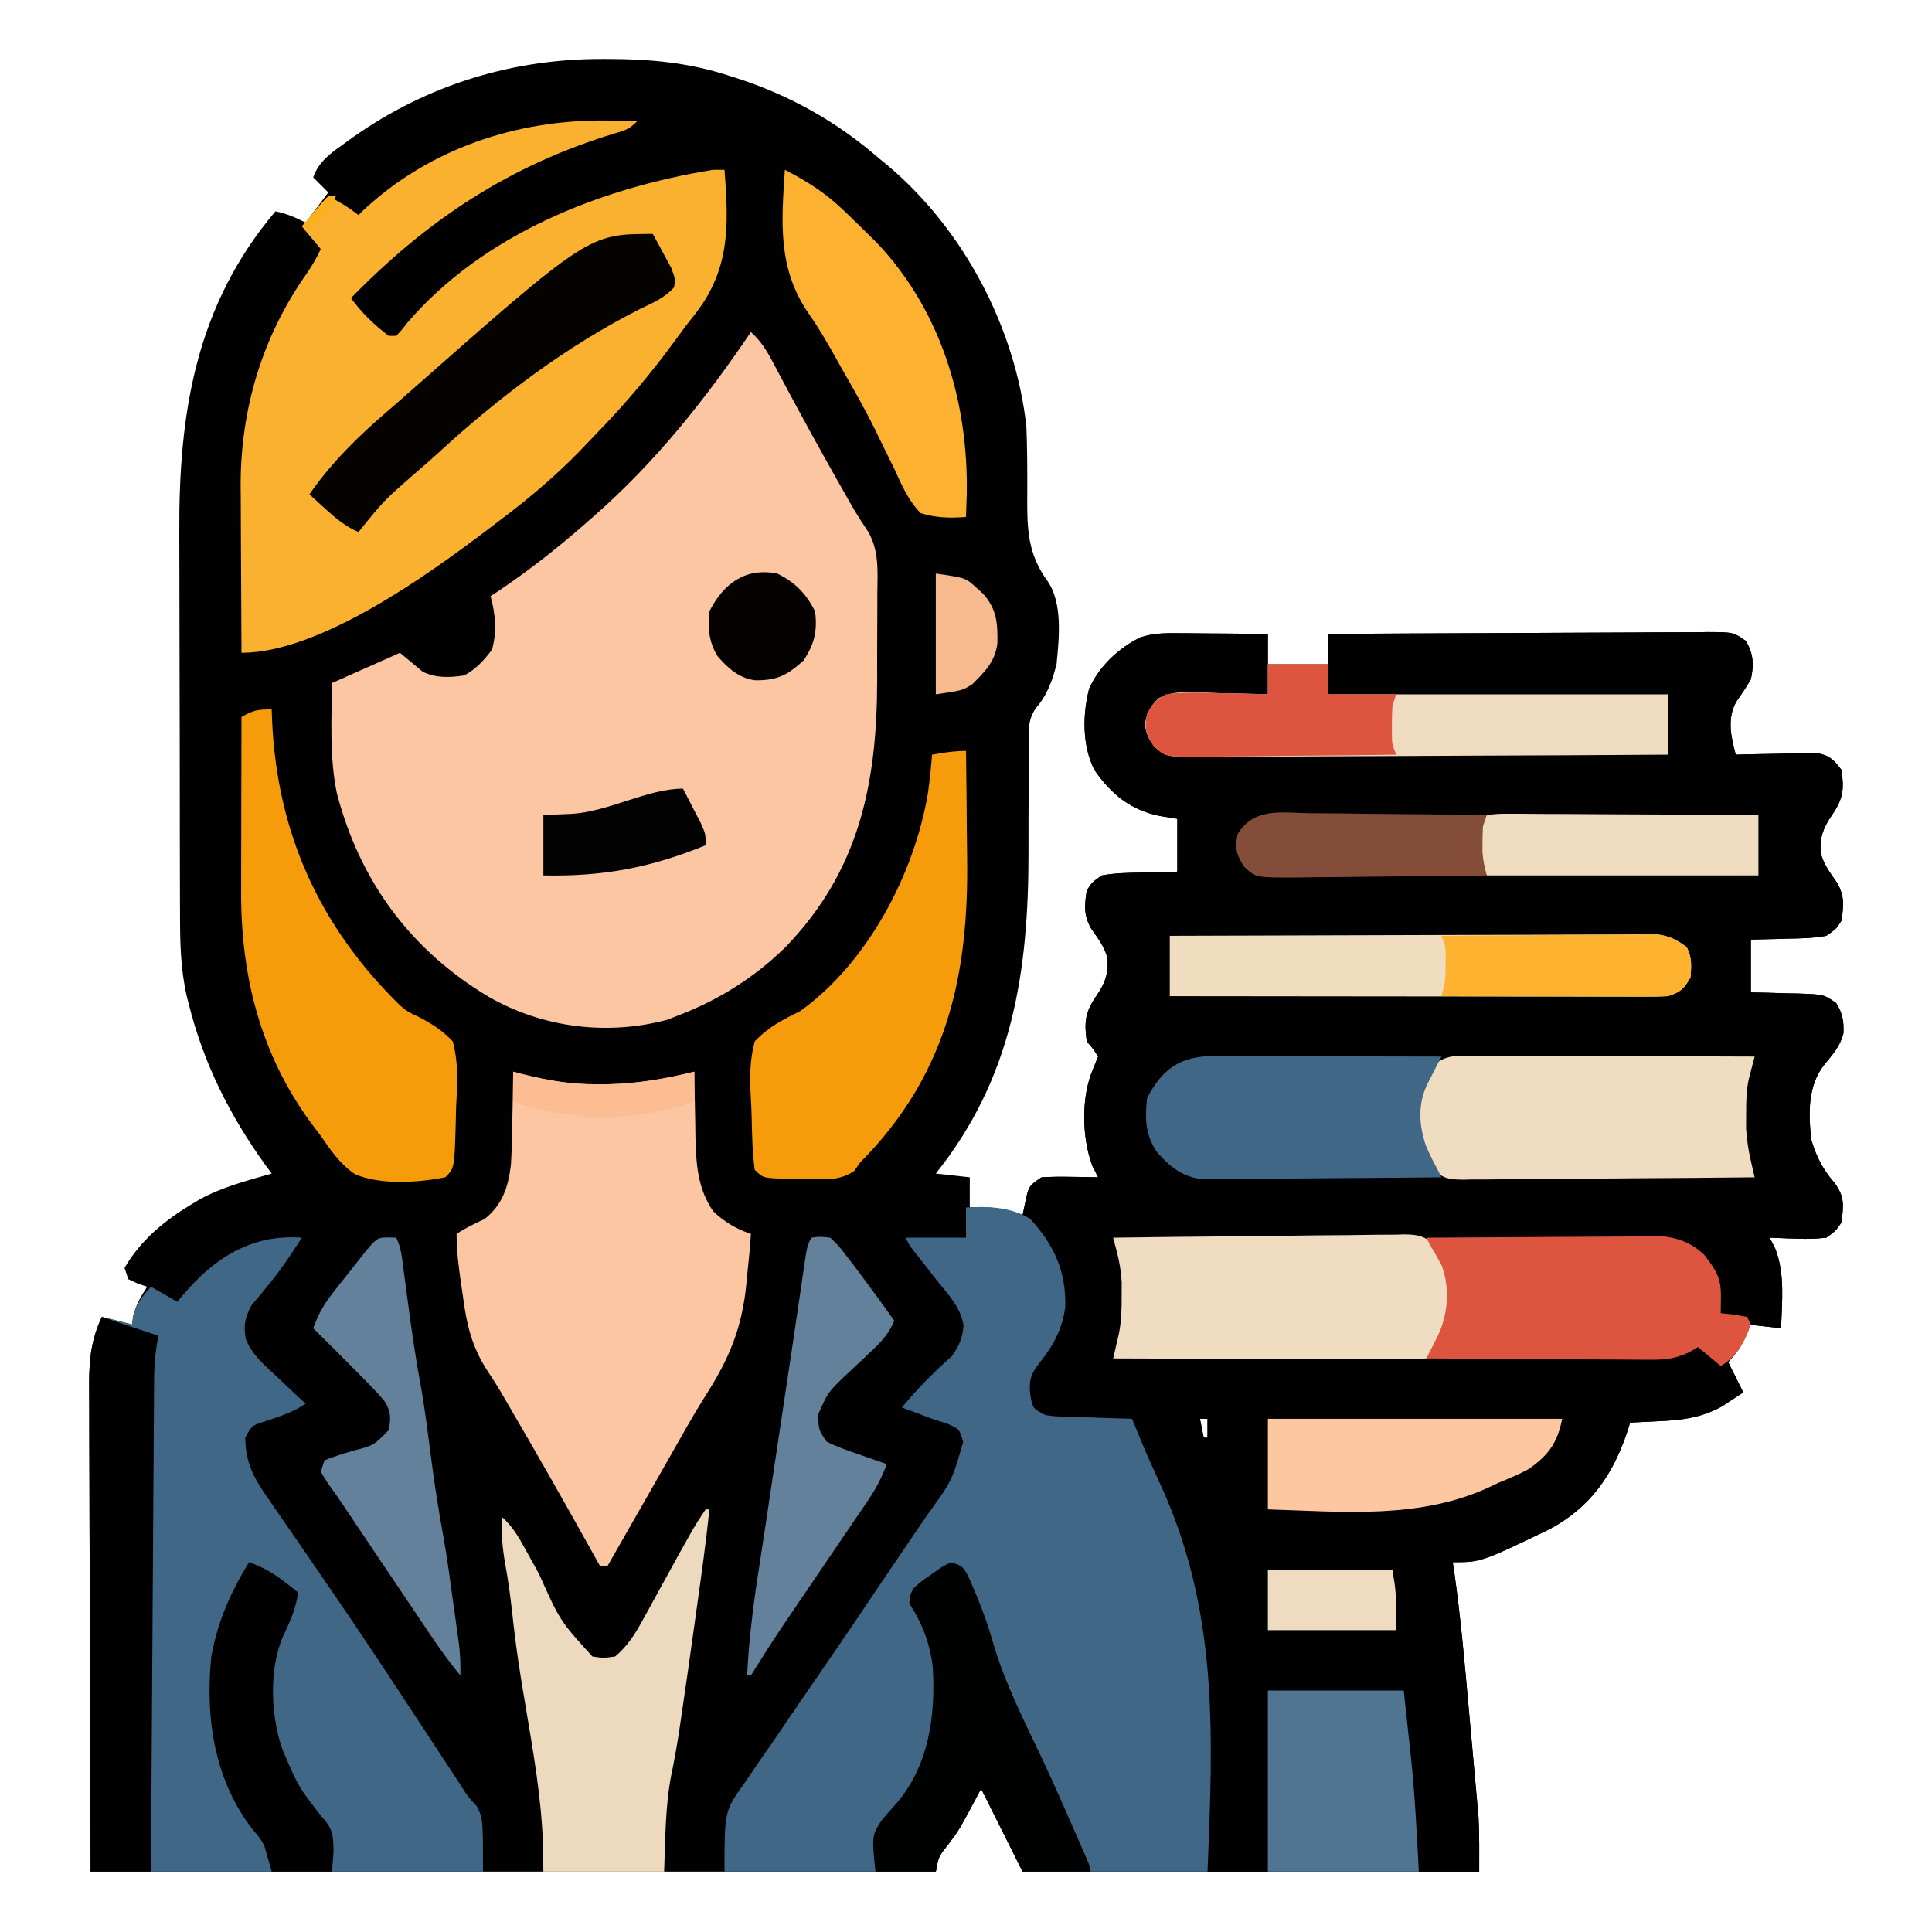 <?xml version="1.0" encoding="UTF-8"?>
<svg version="1.1" xmlns="http://www.w3.org/2000/svg" width="512" height="512">
<path d="M0 0 C0.989 0.001 0.989 0.001 1.997 0.002 C12.979 0.043 22.994 0.99 33.438 4.375 C34.119 4.589 34.801 4.804 35.503 5.024 C49.731 9.607 62.124 16.562 73.438 26.375 C74.246 27.039 75.054 27.703 75.887 28.387 C95.948 45.424 109.498 71.212 112.438 97.375 C112.542 100.028 112.616 102.663 112.641 105.316 C112.651 106.366 112.651 106.366 112.661 107.437 C112.681 110.334 112.694 113.229 112.667 116.126 C112.609 124.59 112.835 131.268 118.054 138.375 C122.104 144.229 121.109 153.529 120.438 160.375 C119.336 164.749 117.913 168.716 114.888 172.118 C112.991 175.069 113.066 177.015 113.069 180.51 C113.062 181.753 113.055 182.996 113.048 184.277 C113.051 184.94 113.054 185.603 113.057 186.285 C113.067 188.383 113.056 190.48 113.041 192.577 C113.001 198.54 112.999 204.503 113.002 210.466 C112.995 242.057 108.737 270.001 88.438 295.375 C91.407 295.705 94.377 296.035 97.438 296.375 C97.438 299.015 97.438 301.655 97.438 304.375 C98.953 304.313 98.953 304.313 100.5 304.25 C104.618 304.381 107.556 305.108 111.438 306.375 C111.706 305.096 111.974 303.817 112.25 302.5 C113.009 298.878 113.138 298.574 116.438 296.375 C119.04 296.233 121.529 296.187 124.125 296.25 C124.827 296.259 125.529 296.268 126.252 296.277 C127.981 296.301 129.709 296.337 131.438 296.375 C130.942 295.385 130.447 294.395 129.938 293.375 C127.114 285.845 126.903 275.044 130.125 267.625 C130.558 266.553 130.991 265.48 131.438 264.375 C130.143 262.315 130.143 262.315 128.438 260.375 C127.754 255.246 127.988 252.631 130.938 248.375 C133.282 244.946 134.189 242.54 133.945 238.375 C133.158 235.275 131.366 232.995 129.566 230.391 C127.581 226.845 127.839 224.366 128.438 220.375 C129.832 218.188 129.832 218.188 132.438 216.375 C135.847 215.742 139.226 215.678 142.688 215.625 C143.623 215.595 144.559 215.566 145.523 215.535 C147.828 215.465 150.133 215.418 152.438 215.375 C152.438 210.755 152.438 206.135 152.438 201.375 C150.148 201.004 150.148 201.004 147.812 200.625 C140.012 199.032 134.906 194.849 130.438 188.375 C127.214 181.929 127.311 173.839 129.055 166.93 C131.693 160.977 136.814 156.17 142.614 153.297 C146.103 152.158 149.038 152.149 152.707 152.18 C153.388 152.183 154.069 152.185 154.771 152.188 C156.931 152.199 159.09 152.224 161.25 152.25 C162.721 152.26 164.191 152.269 165.662 152.277 C169.254 152.299 172.846 152.334 176.438 152.375 C176.438 155.015 176.438 157.655 176.438 160.375 C181.718 160.375 186.998 160.375 192.438 160.375 C192.438 157.735 192.438 155.095 192.438 152.375 C206.45 152.282 220.462 152.211 234.475 152.168 C240.981 152.147 247.487 152.119 253.993 152.073 C260.27 152.03 266.546 152.006 272.822 151.995 C275.219 151.988 277.616 151.974 280.013 151.952 C283.366 151.923 286.717 151.919 290.069 151.921 C291.065 151.907 292.06 151.892 293.086 151.877 C299.771 151.918 299.771 151.918 303.05 154.169 C305.159 157.523 305.27 160.606 304.438 164.375 C303.263 166.472 301.928 168.388 300.555 170.359 C298.08 174.825 299.156 179.627 300.438 184.375 C301.144 184.354 301.85 184.333 302.577 184.312 C305.78 184.228 308.984 184.176 312.188 184.125 C313.299 184.091 314.41 184.058 315.555 184.023 C316.625 184.011 317.695 183.998 318.797 183.984 C319.781 183.963 320.766 183.942 321.78 183.921 C325.207 184.506 326.354 185.638 328.438 188.375 C329.208 193.512 328.884 196.111 325.938 200.375 C323.593 203.804 322.686 206.21 322.93 210.375 C323.717 213.475 325.509 215.755 327.309 218.359 C329.294 221.905 329.036 224.384 328.438 228.375 C327.043 230.562 327.043 230.562 324.438 232.375 C321.028 233.008 317.649 233.072 314.188 233.125 C313.252 233.155 312.316 233.184 311.352 233.215 C309.047 233.285 306.742 233.332 304.438 233.375 C304.438 237.995 304.438 242.615 304.438 247.375 C305.835 247.401 307.232 247.427 308.672 247.453 C310.51 247.509 312.349 247.567 314.188 247.625 C315.108 247.639 316.028 247.653 316.977 247.668 C323.776 247.914 323.776 247.914 327.039 250.188 C328.738 252.845 329.109 255.083 328.969 258.227 C328.129 261.623 326.091 263.855 323.906 266.523 C319.426 272.171 319.713 279.504 320.438 286.375 C321.753 290.892 323.585 294.404 326.688 297.938 C329.34 301.632 329.008 303.88 328.438 308.375 C326.891 310.605 326.891 310.605 324.438 312.375 C321.701 312.666 319.398 312.758 316.688 312.625 C315.99 312.607 315.293 312.589 314.574 312.57 C312.861 312.523 311.149 312.452 309.438 312.375 C309.933 313.365 310.428 314.355 310.938 315.375 C313.501 322.018 312.667 329.38 312.438 336.375 C309.467 336.045 306.498 335.715 303.438 335.375 C303.355 336.097 303.272 336.819 303.188 337.562 C302.29 340.928 300.726 342.791 298.438 345.375 C298.726 345.952 299.015 346.53 299.312 347.125 C300.354 349.208 301.396 351.292 302.438 353.375 C301.235 354.175 300.025 354.964 298.812 355.75 C298.14 356.191 297.467 356.632 296.773 357.086 C291.312 360.1 286.164 360.735 280.062 361 C279.326 361.039 278.59 361.077 277.832 361.117 C276.034 361.211 274.236 361.294 272.438 361.375 C272.23 362.053 272.022 362.731 271.809 363.43 C267.917 375.186 262.021 383.786 251.012 389.672 C232.88 398.375 232.88 398.375 225.438 398.375 C225.551 399.13 225.665 399.885 225.783 400.663 C227.54 413.007 228.623 425.411 229.725 437.828 C230.063 441.631 230.41 445.433 230.758 449.234 C230.977 451.682 231.196 454.13 231.414 456.578 C231.517 457.699 231.62 458.82 231.726 459.975 C231.82 461.047 231.914 462.119 232.01 463.224 C232.134 464.611 232.134 464.611 232.261 466.027 C232.513 470.804 232.438 475.592 232.438 480.375 C192.507 480.375 152.577 480.375 111.438 480.375 C107.771 473.042 104.104 465.708 100.438 458.375 C100.062 459.088 99.687 459.801 99.301 460.535 C94.608 469.317 94.608 469.317 91.625 473.312 C89.19 476.326 89.19 476.326 88.438 480.375 C14.518 480.375 -59.403 480.375 -135.562 480.375 C-135.624 457.605 -135.686 434.835 -135.75 411.375 C-135.777 404.191 -135.805 397.007 -135.833 389.605 C-135.846 380.818 -135.846 380.818 -135.849 376.702 C-135.852 373.833 -135.863 370.964 -135.879 368.095 C-135.9 364.43 -135.906 360.765 -135.902 357.1 C-135.903 355.128 -135.919 353.156 -135.936 351.184 C-135.912 344.519 -135.41 339.432 -132.562 333.375 C-129.923 334.035 -127.282 334.695 -124.562 335.375 C-124.459 334.653 -124.356 333.931 -124.25 333.188 C-123.503 330.13 -122.282 327.992 -120.562 325.375 C-121.367 325.107 -122.171 324.839 -123 324.562 C-123.846 324.171 -124.691 323.779 -125.562 323.375 C-126.058 321.89 -126.058 321.89 -126.562 320.375 C-122.216 312.908 -115.864 307.76 -108.562 303.375 C-107.917 302.987 -107.271 302.599 -106.605 302.199 C-100.638 298.945 -94.066 297.239 -87.562 295.375 C-88.119 294.622 -88.676 293.869 -89.25 293.094 C-98.718 279.915 -105.614 266.174 -109.562 250.375 C-109.736 249.689 -109.909 249.003 -110.088 248.297 C-111.745 240.981 -111.858 233.876 -111.853 226.398 C-111.859 225.017 -111.866 223.636 -111.873 222.255 C-111.891 218.529 -111.896 214.804 -111.897 211.078 C-111.898 208.74 -111.903 206.403 -111.908 204.065 C-111.926 195.881 -111.935 187.697 -111.933 179.513 C-111.932 171.932 -111.953 164.351 -111.985 156.771 C-112.011 150.225 -112.021 143.679 -112.02 137.134 C-112.02 133.241 -112.025 129.348 -112.047 125.456 C-112.209 93.763 -107.685 65.326 -86.562 40.375 C-83.487 41.034 -81.485 41.914 -78.562 43.375 C-76.582 40.735 -74.603 38.095 -72.562 35.375 C-73.882 34.055 -75.203 32.735 -76.562 31.375 C-75.02 26.973 -71.575 24.75 -67.938 22.125 C-66.937 21.401 -66.937 21.401 -65.915 20.663 C-46.347 6.889 -23.85 -0.033 0 0 Z M158.438 360.375 C158.768 362.025 159.097 363.675 159.438 365.375 C159.768 365.375 160.097 365.375 160.438 365.375 C160.438 363.725 160.438 362.075 160.438 360.375 C159.778 360.375 159.118 360.375 158.438 360.375 Z " fill="#010101" transform="translate(159.562,15.625)"/>
<path d="M0 0 C0.681 0.003 1.362 0.006 2.064 0.009 C4.224 0.02 6.383 0.045 8.543 0.07 C10.014 0.08 11.484 0.089 12.955 0.098 C16.547 0.12 20.139 0.154 23.73 0.195 C23.73 2.835 23.73 5.475 23.73 8.195 C29.01 8.195 34.29 8.195 39.73 8.195 C39.73 5.555 39.73 2.915 39.73 0.195 C53.743 0.102 67.755 0.032 81.768 -0.012 C88.274 -0.033 94.78 -0.061 101.286 -0.106 C107.563 -0.15 113.839 -0.174 120.115 -0.184 C122.512 -0.192 124.909 -0.206 127.306 -0.228 C130.659 -0.257 134.01 -0.261 137.362 -0.259 C138.358 -0.273 139.353 -0.288 140.379 -0.302 C147.064 -0.262 147.064 -0.262 150.343 1.989 C152.452 5.343 152.563 8.426 151.73 12.195 C150.556 14.293 149.221 16.208 147.848 18.18 C145.373 22.645 146.449 27.447 147.73 32.195 C148.437 32.174 149.143 32.153 149.87 32.132 C153.073 32.049 156.277 31.997 159.48 31.945 C161.147 31.895 161.147 31.895 162.848 31.844 C163.918 31.831 164.988 31.818 166.09 31.805 C167.074 31.784 168.059 31.763 169.073 31.741 C172.5 32.327 173.647 33.459 175.73 36.195 C176.501 41.332 176.177 43.931 173.23 48.195 C170.886 51.625 169.979 54.031 170.223 58.195 C171.01 61.295 172.802 63.575 174.602 66.18 C176.587 69.725 176.329 72.204 175.73 76.195 C174.336 78.383 174.336 78.383 171.73 80.195 C168.321 80.829 164.942 80.892 161.48 80.945 C160.077 80.99 160.077 80.99 158.645 81.035 C156.34 81.106 154.035 81.153 151.73 81.195 C151.73 85.815 151.73 90.435 151.73 95.195 C153.128 95.221 154.525 95.247 155.965 95.273 C157.803 95.33 159.642 95.387 161.48 95.445 C162.861 95.467 162.861 95.467 164.27 95.488 C171.069 95.735 171.069 95.735 174.332 98.008 C176.031 100.665 176.402 102.903 176.262 106.047 C175.422 109.443 173.384 111.675 171.199 114.344 C166.719 119.992 167.006 127.324 167.73 134.195 C169.046 138.712 170.878 142.224 173.98 145.758 C176.633 149.452 176.301 151.701 175.73 156.195 C174.184 158.426 174.184 158.426 171.73 160.195 C168.994 160.486 166.691 160.579 163.98 160.445 C163.283 160.427 162.586 160.409 161.867 160.391 C160.154 160.344 158.442 160.272 156.73 160.195 C157.473 161.68 157.473 161.68 158.23 163.195 C160.794 169.839 159.96 177.2 159.73 184.195 C156.76 183.865 153.79 183.535 150.73 183.195 C150.648 183.917 150.565 184.639 150.48 185.383 C149.583 188.748 148.019 190.611 145.73 193.195 C146.019 193.773 146.308 194.35 146.605 194.945 C147.647 197.029 148.689 199.112 149.73 201.195 C148.528 201.995 147.318 202.785 146.105 203.57 C145.433 204.011 144.76 204.452 144.066 204.906 C138.605 207.92 133.457 208.555 127.355 208.82 C126.619 208.859 125.883 208.898 125.125 208.938 C123.327 209.031 121.529 209.114 119.73 209.195 C119.523 209.873 119.315 210.551 119.102 211.25 C115.21 223.006 109.314 231.607 98.305 237.492 C80.173 246.195 80.173 246.195 72.73 246.195 C72.901 247.328 72.901 247.328 73.076 248.483 C74.833 260.828 75.916 273.231 77.018 285.648 C77.356 289.451 77.703 293.253 78.051 297.055 C78.27 299.503 78.489 301.95 78.707 304.398 C78.862 306.08 78.862 306.08 79.019 307.796 C79.113 308.868 79.207 309.94 79.303 311.044 C79.386 311.969 79.469 312.894 79.554 313.847 C79.806 318.624 79.73 323.412 79.73 328.195 C39.8 328.195 -0.13 328.195 -41.27 328.195 C-44.936 320.862 -48.603 313.529 -52.27 306.195 C-52.645 306.908 -53.02 307.621 -53.406 308.355 C-58.099 317.138 -58.099 317.138 -61.082 321.133 C-63.517 324.146 -63.517 324.146 -64.27 328.195 C-82.75 328.195 -101.23 328.195 -120.27 328.195 C-120.27 312.115 -120.27 312.115 -114.945 304.715 C-114.38 303.874 -113.814 303.033 -113.232 302.167 C-111.378 299.426 -109.481 296.718 -107.582 294.008 C-106.275 292.092 -104.971 290.173 -103.67 288.253 C-100.952 284.252 -98.218 280.264 -95.467 276.285 C-89.294 267.348 -83.238 258.333 -77.171 249.324 C-75.304 246.56 -73.43 243.801 -71.552 241.044 C-70.672 239.749 -70.672 239.749 -69.775 238.427 C-68.692 236.832 -67.606 235.238 -66.517 233.647 C-59.993 224.662 -59.993 224.662 -57.02 214.32 C-58.001 210.928 -58.001 210.928 -61.332 209.445 C-62.638 209.009 -63.951 208.594 -65.27 208.195 C-66.751 207.64 -68.231 207.078 -69.707 206.508 C-70.883 206.075 -72.058 205.642 -73.27 205.195 C-69.186 200.274 -64.923 195.935 -60.125 191.699 C-58.135 189.013 -57.176 186.795 -56.916 183.436 C-57.677 178.61 -61.152 175.019 -64.145 171.32 C-65.455 169.636 -66.765 167.951 -68.074 166.266 C-68.662 165.531 -69.25 164.796 -69.855 164.04 C-71.27 162.195 -71.27 162.195 -72.27 160.195 C-66.99 160.195 -61.71 160.195 -56.27 160.195 C-56.27 157.555 -56.27 154.915 -56.27 152.195 C-50.743 152.001 -46.513 152.447 -41.27 154.195 C-41.001 152.917 -40.733 151.638 -40.457 150.32 C-39.698 146.699 -39.569 146.395 -36.27 144.195 C-33.667 144.053 -31.178 144.007 -28.582 144.07 C-27.88 144.079 -27.178 144.088 -26.455 144.098 C-24.726 144.121 -22.998 144.157 -21.27 144.195 C-21.765 143.205 -22.26 142.215 -22.77 141.195 C-25.593 133.665 -25.804 122.865 -22.582 115.445 C-22.149 114.373 -21.716 113.3 -21.27 112.195 C-22.564 110.135 -22.564 110.135 -24.27 108.195 C-24.953 103.067 -24.719 100.451 -21.77 96.195 C-19.425 92.766 -18.518 90.36 -18.762 86.195 C-19.549 83.096 -21.341 80.816 -23.141 78.211 C-25.126 74.666 -24.868 72.186 -24.27 68.195 C-22.875 66.008 -22.875 66.008 -20.27 64.195 C-16.86 63.562 -13.481 63.499 -10.02 63.445 C-8.616 63.401 -8.616 63.401 -7.184 63.355 C-4.879 63.285 -2.574 63.238 -0.27 63.195 C-0.27 58.575 -0.27 53.955 -0.27 49.195 C-1.796 48.948 -3.322 48.7 -4.895 48.445 C-12.695 46.852 -17.801 42.67 -22.27 36.195 C-25.493 29.749 -25.396 21.659 -23.652 14.75 C-21.014 8.797 -15.893 3.99 -10.093 1.117 C-6.604 -0.022 -3.669 -0.03 0 0 Z M5.73 208.195 C6.06 209.845 6.39 211.495 6.73 213.195 C7.06 213.195 7.39 213.195 7.73 213.195 C7.73 211.545 7.73 209.895 7.73 208.195 C7.07 208.195 6.41 208.195 5.73 208.195 Z " fill="#000000" transform="translate(312.27,167.805)"/>
<path d="M0 0 C2.567 2.319 4.066 4.685 5.68 7.734 C6.19 8.69 6.701 9.646 7.227 10.631 C7.771 11.66 8.315 12.69 8.875 13.75 C13.506 22.412 18.215 31.02 23.062 39.562 C23.598 40.506 24.133 41.45 24.685 42.423 C27.739 47.835 27.739 47.835 31.143 53.029 C34.043 58.144 33.552 63.68 33.496 69.406 C33.498 70.604 33.499 71.801 33.501 73.035 C33.499 75.567 33.487 78.098 33.467 80.63 C33.438 84.459 33.446 88.288 33.459 92.117 C33.436 119.464 28.812 142.74 9.09 163.07 C1.029 170.967 -8.477 176.967 -19 181 C-20.578 181.619 -20.578 181.619 -22.188 182.25 C-38.093 186.491 -54.95 184.383 -69.25 176.312 C-90.17 163.878 -103.62 145.586 -109.742 122.16 C-111.705 112.576 -111.131 102.726 -111 93 C-105.06 90.36 -99.12 87.72 -93 85 C-91.02 86.65 -89.04 88.3 -87 90 C-83.511 91.745 -79.807 91.576 -76 91 C-72.863 89.349 -70.765 87.009 -68.625 84.188 C-67.273 79.457 -67.69 74.694 -69 70 C-68.212 69.478 -67.425 68.956 -66.613 68.418 C-58.26 62.774 -50.55 56.674 -43 50 C-42.491 49.554 -41.982 49.108 -41.457 48.648 C-25.148 34.31 -12.143 17.922 0 0 Z " fill="#FBC6A1" transform="translate(199,88)"/>
<path d="M0 0 C6.052 -0.33 11.683 -0.202 17 3 C23.327 9.929 26.505 16.806 26.316 26.156 C25.642 32.221 22.967 36.886 19.188 41.562 C17.134 44.267 16.689 45.92 17 49.312 C17.627 53.227 17.627 53.227 21 55 C23.515 55.367 23.515 55.367 26.324 55.414 C27.866 55.472 27.866 55.472 29.439 55.531 C30.511 55.562 31.583 55.593 32.688 55.625 C33.771 55.664 34.854 55.702 35.971 55.742 C38.647 55.837 41.323 55.922 44 56 C44.27 56.662 44.541 57.324 44.819 58.005 C47.697 64.989 47.697 64.989 50.819 71.864 C67.007 106.153 65.507 138.962 64 176 C47.83 176 31.66 176 15 176 C11.333 168.667 7.667 161.333 4 154 C3.437 155.069 3.437 155.069 2.863 156.16 C-1.829 164.942 -1.829 164.942 -4.812 168.938 C-7.247 171.951 -7.247 171.951 -8 176 C-26.48 176 -44.96 176 -64 176 C-64 159.919 -64 159.919 -58.676 152.52 C-58.11 151.679 -57.545 150.838 -56.962 149.972 C-55.108 147.23 -53.211 144.523 -51.312 141.812 C-50.005 139.896 -48.701 137.978 -47.4 136.057 C-44.683 132.056 -41.948 128.068 -39.198 124.09 C-33.025 115.153 -26.968 106.138 -20.901 97.129 C-19.035 94.364 -17.16 91.606 -15.282 88.849 C-14.696 87.985 -14.11 87.121 -13.505 86.231 C-12.422 84.636 -11.336 83.043 -10.247 81.452 C-3.723 72.466 -3.723 72.466 -0.75 62.125 C-1.731 58.732 -1.731 58.732 -5.062 57.25 C-6.369 56.814 -7.682 56.398 -9 56 C-10.482 55.445 -11.961 54.883 -13.438 54.312 C-14.613 53.879 -15.789 53.446 -17 53 C-12.916 48.079 -8.653 43.739 -3.855 39.504 C-1.865 36.818 -0.907 34.6 -0.647 31.241 C-1.408 26.415 -4.883 22.824 -7.875 19.125 C-9.185 17.441 -10.495 15.756 -11.805 14.07 C-12.392 13.336 -12.98 12.601 -13.585 11.844 C-15 10 -15 10 -16 8 C-10.72 8 -5.44 8 0 8 C0 5.36 0 2.72 0 0 Z " fill="#416786" transform="translate(256,320)"/>
<path d="M0 0 C-2.661 4.133 -5.327 8.174 -8.438 11.988 C-9.262 13.003 -10.088 14.017 -10.938 15.062 C-11.73 16.002 -12.523 16.942 -13.34 17.91 C-15.091 21.169 -15.531 23.262 -14.839 26.924 C-13.131 31.152 -9.74 33.971 -6.438 37 C-5.727 37.679 -5.016 38.359 -4.283 39.059 C-2.537 40.723 -0.777 42.368 1 44 C-2.655 46.437 -6.35 47.54 -10.504 48.902 C-13.298 49.864 -13.298 49.864 -15 53 C-14.931 59.972 -12.532 64.049 -8.578 69.641 C-8.014 70.465 -7.45 71.29 -6.869 72.139 C-5.647 73.921 -4.419 75.698 -3.184 77.472 C-0.555 81.249 2.043 85.048 4.641 88.847 C6.003 90.837 7.366 92.825 8.731 94.813 C16.321 105.883 23.697 117.092 31.062 128.312 C32.31 130.211 33.558 132.109 34.806 134.007 C36.493 136.574 38.181 139.141 39.866 141.71 C40.354 142.453 40.841 143.196 41.344 143.962 C41.797 144.67 42.249 145.377 42.716 146.106 C44.08 148.205 44.08 148.205 46.357 150.669 C48 154 48 154 48 168 C13.68 168 -20.64 168 -56 168 C-56.121 133.465 -56.121 133.465 -56.146 118.98 C-56.164 108.984 -56.185 98.987 -56.226 88.991 C-56.256 81.71 -56.276 74.429 -56.282 67.148 C-56.286 63.295 -56.295 59.441 -56.317 55.588 C-56.338 51.957 -56.344 48.326 -56.339 44.695 C-56.341 42.735 -56.357 40.776 -56.373 38.816 C-56.35 32.149 -55.848 27.06 -53 21 C-50.36 21.66 -47.72 22.32 -45 23 C-44.917 22.278 -44.835 21.556 -44.75 20.812 C-43.852 17.447 -42.289 15.584 -40 13 C-37.69 14.32 -35.38 15.64 -33 17 C-32.576 16.481 -32.152 15.961 -31.715 15.426 C-23.373 5.507 -13.465 -1.016 0 0 Z " fill="#416786" transform="translate(80,328)"/>
<path d="M0 0 C1.234 0.007 1.234 0.007 2.492 0.014 C4.495 0.025 6.497 0.043 8.5 0.062 C6.339 2.224 5.317 2.573 2.449 3.402 C-25.4 11.838 -47.27 26.324 -67.5 47.062 C-64.526 51.066 -61.447 54.06 -57.5 57.062 C-56.84 57.062 -56.18 57.062 -55.5 57.062 C-54.107 55.606 -54.107 55.606 -52.625 53.688 C-32.485 30.142 -1.379 17.886 28.5 13.062 C29.49 13.062 30.48 13.062 31.5 13.062 C32.69 28.365 32.956 39.936 23.044 52.147 C21.413 54.17 19.886 56.249 18.363 58.355 C12.106 66.917 5.354 74.928 -2.025 82.541 C-3.503 84.065 -4.964 85.605 -6.426 87.145 C-13.557 94.56 -21.261 100.919 -29.5 107.062 C-30.339 107.7 -30.339 107.7 -31.194 108.351 C-47.121 120.443 -75.754 141.062 -96.5 141.062 C-96.551 133.592 -96.586 126.121 -96.61 118.65 C-96.62 116.113 -96.633 113.576 -96.651 111.039 C-96.675 107.375 -96.687 103.711 -96.695 100.047 C-96.711 98.368 -96.711 98.368 -96.727 96.655 C-96.729 76.368 -90.962 57.178 -79.234 40.586 C-77.769 38.454 -76.578 36.406 -75.5 34.062 C-77.15 32.083 -78.8 30.102 -80.5 28.062 C-78.19 25.422 -75.88 22.782 -73.5 20.062 C-70.45 21.587 -68.136 22.991 -65.5 25.062 C-65.097 24.662 -64.693 24.261 -64.277 23.848 C-46.837 7.518 -23.645 -0.25 0 0 Z " fill="#FBB130" transform="translate(160.5,31.938)"/>
<path d="M0 0 C0.824 0.212 1.648 0.424 2.497 0.643 C9.388 2.339 15.779 3.497 22.875 3.375 C23.717 3.369 24.559 3.363 25.427 3.357 C33.216 3.198 40.448 1.841 48 0 C48.014 1.202 48.014 1.202 48.028 2.427 C48.082 6.098 48.166 9.767 48.25 13.438 C48.264 14.698 48.278 15.958 48.293 17.256 C48.481 24.44 48.839 30.915 53 37 C55.992 39.832 59.068 41.689 63 43 C62.765 46.679 62.392 50.335 62 54 C61.911 54.997 61.911 54.997 61.819 56.014 C60.677 68.036 57.159 76.302 50.656 86.357 C47.584 91.261 44.768 96.315 41.917 101.349 C40.261 104.272 38.594 107.188 36.93 110.105 C36.293 111.224 35.655 112.342 34.999 113.494 C31.671 119.332 28.335 125.166 25 131 C24.34 131 23.68 131 23 131 C22.649 130.368 22.298 129.737 21.937 129.086 C14.153 115.087 6.255 101.167 -1.844 87.348 C-2.628 85.998 -2.628 85.998 -3.427 84.622 C-4.459 82.902 -5.534 81.206 -6.655 79.542 C-11.008 72.947 -12.372 66.908 -13.375 59.125 C-13.539 58.011 -13.702 56.898 -13.871 55.75 C-14.488 51.444 -15 47.356 -15 43 C-12.633 41.396 -10.161 40.271 -7.578 39.051 C-2.826 35.271 -1.311 30.585 -0.597 24.645 C-0.386 20.905 -0.292 17.183 -0.25 13.438 C-0.206 11.495 -0.206 11.495 -0.16 9.514 C-0.09 6.342 -0.037 3.172 0 0 Z " fill="#FBC6A1" transform="translate(136,284)"/>
<path d="M0 0 C0.037 0.993 0.075 1.985 0.113 3.008 C1.455 32.817 12.709 57.656 34.111 78.538 C36.087 80.164 36.087 80.164 39.002 81.505 C42.581 83.396 45.214 85.049 48 88 C49.544 93.857 49.232 99.375 48.875 105.375 C48.832 106.959 48.794 108.544 48.762 110.129 C48.429 121.571 48.429 121.571 46 124 C38.807 125.394 28.875 126.115 22.048 123.153 C18.169 120.526 15.597 116.814 13 113 C12.128 111.84 11.253 110.683 10.375 109.527 C-3.01 91.284 -8.188 70.543 -8.098 48.191 C-8.096 46.856 -8.094 45.521 -8.093 44.186 C-8.09 40.692 -8.08 37.199 -8.069 33.706 C-8.058 30.133 -8.054 26.559 -8.049 22.986 C-8.038 15.991 -8.021 8.995 -8 2 C-4.912 0.235 -3.767 0 0 0 Z " fill="#F69C0B" transform="translate(72,188)"/>
<path d="M0 0 C0.103 7.058 0.172 14.115 0.22 21.173 C0.24 23.565 0.267 25.958 0.302 28.35 C0.733 58.645 -4.712 84.237 -25.957 106.914 C-26.631 107.602 -27.305 108.291 -28 109 C-28.517 109.743 -29.034 110.485 -29.566 111.25 C-33.663 114.196 -38.226 113.494 -43.125 113.375 C-44.139 113.374 -45.154 113.372 -46.199 113.371 C-53.719 113.281 -53.719 113.281 -56 111 C-56.613 106.266 -56.713 101.531 -56.81 96.762 C-56.853 95.181 -56.921 93.599 -57.015 92.02 C-57.324 86.781 -57.35 82.1 -56 77 C-52.463 73.232 -48.61 71.226 -44 69 C-26.06 56.141 -13.779 32.781 -10.117 11.379 C-9.615 7.93 -9.258 4.477 -9 1 C-5.942 0.456 -3.112 0 0 0 Z " fill="#F69C0B" transform="translate(256,199)"/>
<path d="M0 0 C0.33 0 0.66 0 1 0 C0.095 8.8 -1.15 17.552 -2.375 26.312 C-2.487 27.114 -2.598 27.915 -2.714 28.741 C-4.008 38.019 -5.306 47.297 -6.688 56.562 C-6.863 57.741 -6.863 57.741 -7.042 58.943 C-7.631 62.822 -8.324 66.659 -9.125 70.5 C-10.737 78.843 -10.66 87.547 -11 96 C-21.56 96 -32.12 96 -43 96 C-43.041 93.484 -43.083 90.968 -43.125 88.375 C-43.568 76.114 -45.721 64.073 -47.741 51.996 C-48.003 50.42 -48.266 48.845 -48.527 47.27 C-48.719 46.115 -48.719 46.115 -48.915 44.937 C-49.904 38.866 -50.681 32.784 -51.346 26.669 C-51.797 22.539 -52.392 18.464 -53.125 14.375 C-53.868 10.159 -54.194 6.274 -54 2 C-51.207 4.484 -49.614 7.218 -47.82 10.48 C-47.221 11.563 -46.621 12.645 -46.004 13.76 C-45.384 14.891 -44.764 16.022 -44.125 17.188 C-38.599 29.536 -38.599 29.536 -30 39 C-27.084 39.417 -27.084 39.417 -24 39 C-20.73 36.251 -18.797 33.215 -16.758 29.492 C-16.166 28.422 -15.574 27.352 -14.965 26.25 C-14.054 24.579 -14.054 24.579 -13.125 22.875 C-3.105 4.645 -3.105 4.645 0 0 Z " fill="#EDDABE" transform="translate(187,400)"/>
<path d="M0 0 C10.735 -0.162 21.47 -0.287 32.207 -0.363 C37.192 -0.399 42.176 -0.449 47.161 -0.528 C51.973 -0.604 56.783 -0.646 61.595 -0.664 C63.43 -0.677 65.265 -0.702 67.1 -0.74 C69.672 -0.791 72.241 -0.798 74.813 -0.795 C75.571 -0.82 76.33 -0.845 77.111 -0.871 C80.12 -0.83 82.352 -0.617 84.581 1.506 C89.117 7.659 89.75 13.489 89 21 C87.687 25.224 86.144 28.856 83 32 C80.35 32.188 77.804 32.252 75.154 32.227 C74.344 32.227 73.534 32.228 72.7 32.228 C70.016 32.227 67.332 32.211 64.648 32.195 C62.79 32.192 60.932 32.189 59.074 32.187 C54.179 32.179 49.283 32.159 44.387 32.137 C39.393 32.117 34.4 32.108 29.406 32.098 C19.604 32.076 9.802 32.042 0 32 C0.141 31.395 0.283 30.791 0.428 30.168 C0.611 29.367 0.795 28.567 0.983 27.742 C1.166 26.952 1.348 26.162 1.537 25.348 C2.192 22.025 2.264 18.819 2.25 15.438 C2.255 14.219 2.26 13.001 2.266 11.746 C2.06 8.842 1.708 6.539 0.983 3.766 C0.659 2.523 0.334 1.28 0 0 Z " fill="#F0DCC0" transform="translate(295,328)"/>
<path d="M0 0 C0.769 0.007 1.538 0.014 2.33 0.022 C3.14 0.021 3.95 0.021 4.784 0.021 C7.468 0.022 10.152 0.038 12.835 0.054 C14.693 0.057 16.551 0.06 18.41 0.062 C23.305 0.07 28.201 0.089 33.097 0.112 C38.09 0.132 43.084 0.141 48.078 0.151 C57.88 0.173 67.682 0.207 77.484 0.249 C76.972 2.21 76.459 4.172 75.947 6.133 C75.247 9.331 75.22 12.42 75.234 15.686 C75.229 16.902 75.224 18.118 75.218 19.37 C75.428 22.432 75.816 25.029 76.5 27.991 C76.684 28.792 76.867 29.592 77.056 30.416 C77.268 31.323 77.268 31.323 77.484 32.249 C66.731 32.365 55.979 32.454 45.226 32.508 C40.232 32.534 35.24 32.569 30.247 32.626 C25.429 32.68 20.612 32.71 15.794 32.723 C13.956 32.732 12.117 32.751 10.278 32.777 C7.704 32.814 5.131 32.819 2.557 32.816 C1.795 32.834 1.034 32.852 0.249 32.871 C-3.574 32.834 -5.162 32.595 -7.943 29.877 C-11.702 23.597 -12.372 17.455 -11.516 10.249 C-9.302 3.783 -7.211 0.028 0 0 Z " fill="#F0DCC0" transform="translate(387.516,279.751)"/>
<path d="M0 0 C8.502 -0.07 17.003 -0.123 25.505 -0.155 C29.453 -0.171 33.401 -0.192 37.349 -0.226 C41.162 -0.259 44.974 -0.277 48.787 -0.285 C50.239 -0.29 51.691 -0.301 53.143 -0.317 C55.182 -0.339 57.221 -0.342 59.26 -0.341 C60.419 -0.347 61.579 -0.354 62.773 -0.361 C67.083 0.121 70.46 1.562 73.645 4.535 C76.735 8.576 78.135 10.573 78.062 15.625 C78.053 16.442 78.044 17.26 78.035 18.102 C78.024 18.728 78.012 19.355 78 20 C79.702 20.186 79.702 20.186 81.438 20.375 C83.201 20.684 83.201 20.684 85 21 C85.495 21.99 85.495 21.99 86 23 C84.412 27.587 82.31 31.537 78 34 C76.02 32.35 74.04 30.7 72 29 C70.724 29.732 70.724 29.732 69.421 30.479 C65.694 32.136 63.313 32.364 59.26 32.341 C58.616 32.341 57.971 32.341 57.307 32.342 C55.196 32.34 53.087 32.317 50.977 32.293 C49.505 32.287 48.034 32.283 46.563 32.28 C42.706 32.269 38.85 32.239 34.993 32.206 C31.051 32.175 27.11 32.162 23.168 32.146 C15.445 32.114 7.723 32.063 0 32 C0.277 31.457 0.554 30.915 0.84 30.355 C1.202 29.64 1.564 28.925 1.938 28.188 C2.477 27.126 2.477 27.126 3.027 26.043 C5.743 20.34 6.263 13.571 4.141 7.57 C3.17 5.651 2.138 3.824 1 2 C0.67 1.34 0.34 0.68 0 0 Z " fill="#DD543F" transform="translate(378,328)"/>
<path d="M0 0 C5 1.667 10 3.333 15 5 C14.838 5.869 14.677 6.737 14.51 7.632 C14.034 10.777 13.862 13.708 13.842 16.885 C13.832 18.037 13.822 19.19 13.812 20.377 C13.806 21.627 13.801 22.878 13.795 24.166 C13.785 25.506 13.775 26.847 13.765 28.188 C13.738 31.815 13.717 35.443 13.697 39.071 C13.675 42.866 13.647 46.662 13.621 50.458 C13.571 57.64 13.526 64.822 13.483 72.004 C13.433 80.183 13.378 88.362 13.323 96.541 C13.209 113.361 13.103 130.18 13 147 C7.72 147 2.44 147 -3 147 C-3.07 129.015 -3.123 111.03 -3.155 93.044 C-3.171 84.693 -3.192 76.342 -3.226 67.991 C-3.256 60.71 -3.276 53.429 -3.282 46.148 C-3.286 42.295 -3.295 38.441 -3.317 34.588 C-3.338 30.957 -3.344 27.326 -3.339 23.695 C-3.341 21.735 -3.357 19.776 -3.373 17.816 C-3.35 11.149 -2.848 6.06 0 0 Z " fill="#000000" transform="translate(27,349)"/>
<path d="M0 0 C5.28 0 10.56 0 16 0 C16 2.64 16 5.28 16 8 C45.7 8 75.4 8 106 8 C106 13.28 106 18.56 106 24 C88.745 24.116 71.491 24.205 54.236 24.259 C46.224 24.285 38.213 24.32 30.201 24.377 C23.218 24.427 16.235 24.459 9.252 24.47 C5.554 24.477 1.857 24.492 -1.84 24.529 C-5.968 24.569 -10.095 24.57 -14.223 24.568 C-15.449 24.586 -16.675 24.604 -17.938 24.622 C-27.16 24.566 -27.16 24.566 -30.259 21.652 C-32 19 -32 19 -32.625 16 C-31.989 12.949 -31.224 11.189 -28.957 9.03 C-24.278 6.568 -18.321 7.515 -13.188 7.688 C-11.922 7.71 -10.657 7.733 -9.354 7.756 C-6.234 7.815 -3.118 7.897 0 8 C0 5.36 0 2.72 0 0 Z " fill="#EFDBBF" transform="translate(336,176)"/>
<path d="M0 0 C0.654 -0 1.308 -0 1.981 -0 C4.146 0 6.31 0.008 8.474 0.016 C9.973 0.018 11.473 0.019 12.972 0.02 C16.921 0.024 20.87 0.034 24.819 0.045 C28.847 0.055 32.875 0.06 36.904 0.065 C44.81 0.075 52.716 0.092 60.623 0.114 C60.269 0.8 59.915 1.486 59.551 2.193 C59.093 3.094 58.634 3.994 58.162 4.922 C57.705 5.814 57.248 6.707 56.778 7.627 C54.323 12.911 54.68 18.284 56.498 23.739 C57.451 25.927 58.477 28.02 59.623 30.114 C60.118 31.104 60.118 31.104 60.623 32.114 C51.991 32.206 43.359 32.277 34.726 32.321 C30.718 32.342 26.709 32.37 22.701 32.415 C18.83 32.459 14.959 32.483 11.088 32.493 C9.614 32.5 8.139 32.515 6.665 32.536 C4.594 32.566 2.525 32.569 0.454 32.568 C-1.311 32.581 -1.311 32.581 -3.112 32.595 C-8.22 31.842 -11.292 29.316 -14.69 25.551 C-17.834 21.009 -18.038 16.47 -17.377 11.114 C-13.443 3.39 -8.441 -0.016 0 0 Z " fill="#416786" transform="translate(321.377,279.886)"/>
<path d="M0 0 C17.124 -0.069 34.249 -0.123 51.373 -0.155 C59.324 -0.171 67.275 -0.192 75.226 -0.226 C82.157 -0.256 89.087 -0.276 96.017 -0.282 C99.687 -0.286 103.356 -0.295 107.025 -0.317 C111.122 -0.341 115.218 -0.342 119.315 -0.341 C121.14 -0.357 121.14 -0.357 123.001 -0.373 C124.119 -0.369 125.236 -0.365 126.387 -0.361 C127.356 -0.364 128.325 -0.366 129.323 -0.369 C132.517 0.071 134.403 1.119 137 3 C138.405 5.809 138.249 7.888 138 11 C136.22 14.136 135.477 14.841 132 16 C130.211 16.091 128.419 16.122 126.628 16.12 C125.513 16.122 124.398 16.123 123.25 16.124 C122.026 16.121 120.803 16.117 119.542 16.114 C117.61 16.114 117.61 16.114 115.639 16.114 C112.107 16.114 108.574 16.108 105.041 16.101 C101.35 16.095 97.658 16.095 93.966 16.093 C86.975 16.09 79.984 16.082 72.993 16.072 C65.035 16.061 57.076 16.055 49.117 16.05 C32.745 16.04 16.372 16.022 0 16 C0 10.72 0 5.44 0 0 Z " fill="#F0DCBF" transform="translate(310,248)"/>
<path d="M0 0 C3 1 3 1 4.43 3.379 C7.111 9.284 9.349 14.946 11.125 21.188 C14.296 32.139 19.532 42.246 24.382 52.526 C27.088 58.335 29.673 64.196 32.25 70.062 C32.967 71.687 32.967 71.687 33.698 73.344 C37 80.871 37 80.871 37 82 C31.06 82 25.12 82 19 82 C15.333 74.667 11.667 67.333 8 60 C7.625 60.713 7.25 61.426 6.863 62.16 C2.171 70.942 2.171 70.942 -0.812 74.938 C-3.247 77.951 -3.247 77.951 -4 82 C-9.28 82 -14.56 82 -20 82 C-20.969 72.551 -20.969 72.551 -18.395 68.43 C-16.984 66.783 -15.553 65.153 -14.105 63.539 C-5.775 53.493 -4.086 40.594 -4.787 27.997 C-5.44 21.87 -7.601 16.098 -11 11 C-10.93 9.051 -10.93 9.051 -10 7 C-7.82 5.043 -7.82 5.043 -5.125 3.188 C-3.799 2.25 -3.799 2.25 -2.445 1.293 C-1.638 0.866 -0.831 0.44 0 0 Z " fill="#000101" transform="translate(252,414)"/>
<path d="M0 0 C5.857 3.005 10.827 6.176 15.562 10.75 C16.396 11.543 16.396 11.543 17.247 12.352 C18.846 13.888 20.426 15.44 22 17 C22.757 17.744 23.513 18.488 24.293 19.254 C41.383 37.231 48.621 61.509 48.204 85.854 C48.151 87.903 48.078 89.952 48 92 C43.767 92.338 40.083 92.234 36 91 C32.707 87.618 30.994 83.645 29.062 79.375 C28.184 77.593 27.305 75.812 26.421 74.033 C25.52 72.213 24.638 70.384 23.757 68.555 C21.112 63.204 18.16 58.048 15.188 52.875 C14.654 51.919 14.121 50.964 13.572 49.979 C11.257 45.839 8.924 41.802 6.188 37.926 C-1.911 26.066 -0.935 13.962 0 0 Z " fill="#FCB130" transform="translate(208,45)"/>
<path d="M0 0 C11.88 0 23.76 0 36 0 C36.474 4.393 36.949 8.786 37.438 13.312 C37.585 14.654 37.733 15.995 37.885 17.376 C38.965 27.613 39.457 37.674 40 48 C26.8 48 13.6 48 0 48 C0 32.16 0 16.32 0 0 Z " fill="#507593" transform="translate(336,448)"/>
<path d="M0 0 C1.061 1.906 2.098 3.825 3.125 5.75 C3.705 6.817 4.285 7.885 4.883 8.984 C6 12 6 12 5.633 14.152 C3.172 16.937 0.048 18.24 -3.25 19.812 C-22.719 29.613 -40.753 43.217 -56.77 57.953 C-58.833 59.847 -60.936 61.678 -63.062 63.5 C-71.235 70.616 -71.235 70.616 -78 79 C-81.478 77.484 -83.956 75.423 -86.75 72.875 C-87.549 72.151 -88.348 71.426 -89.172 70.68 C-89.775 70.125 -90.378 69.571 -91 69 C-85.167 60.605 -78.077 53.614 -70.324 46.988 C-68.54 45.462 -66.776 43.914 -65.02 42.355 C-17.018 0 -17.018 0 0 0 Z " fill="#040300" transform="translate(173,62)"/>
<path d="M0 0 C1.207 0.031 1.207 0.031 2.438 0.062 C3.78 2.747 3.947 5.236 4.34 8.215 C4.508 9.467 4.676 10.719 4.85 12.01 C5.025 13.34 5.2 14.67 5.375 16 C6.404 23.783 7.483 31.522 8.94 39.237 C10.171 46.228 11.002 53.288 11.938 60.324 C12.791 66.649 13.748 72.92 14.929 79.19 C15.972 85.081 16.75 91.012 17.562 96.938 C17.744 98.229 17.926 99.521 18.113 100.852 C18.285 102.094 18.456 103.337 18.633 104.617 C18.788 105.736 18.943 106.855 19.102 108.007 C19.401 110.727 19.503 113.33 19.438 116.062 C15.54 111.412 12.22 106.411 8.844 101.379 C8.215 100.446 7.587 99.513 6.939 98.551 C4.937 95.577 2.937 92.601 0.938 89.625 C-0.407 87.627 -1.752 85.629 -3.098 83.631 C-9.984 73.4 -9.984 73.4 -12.103 70.222 C-13.013 68.876 -13.941 67.541 -14.895 66.226 C-16.037 64.636 -16.037 64.636 -17.562 62.062 C-17.233 61.072 -16.902 60.083 -16.562 59.062 C-14.073 58.098 -11.682 57.294 -9.125 56.562 C-3.512 55.13 -3.512 55.13 0.438 51.062 C1.078 48.003 1.06 46.023 -0.672 43.352 C-2.547 41.152 -4.523 39.112 -6.562 37.062 C-7.358 36.256 -7.358 36.256 -8.17 35.434 C-11.941 31.616 -15.742 27.831 -19.562 24.062 C-18.263 20.441 -16.72 17.687 -14.34 14.672 C-13.719 13.88 -13.098 13.089 -12.459 12.273 C-11.813 11.461 -11.166 10.649 -10.5 9.812 C-9.85 8.985 -9.199 8.157 -8.529 7.305 C-2.83 0.069 -2.83 0.069 0 0 Z " fill="#63819B" transform="translate(102.562,327.938)"/>
<path d="M0 0 C2.23 -0.301 2.23 -0.301 5 0 C7.176 2.02 7.176 2.02 9.312 4.812 C10.081 5.805 10.849 6.798 11.641 7.82 C15.13 12.522 18.611 17.225 22 22 C20.56 25.343 18.776 27.394 16.121 29.863 C15.365 30.586 14.609 31.308 13.83 32.053 C12.239 33.556 10.64 35.051 9.033 36.537 C4.405 40.99 4.405 40.99 1.848 46.793 C1.912 50.817 1.912 50.817 4 54 C6.619 55.358 9.335 56.306 12.125 57.25 C12.879 57.518 13.633 57.786 14.41 58.062 C16.269 58.721 18.134 59.362 20 60 C18.725 63.441 17.252 66.356 15.19 69.388 C14.626 70.223 14.062 71.057 13.48 71.917 C12.872 72.807 12.263 73.697 11.637 74.613 C11.008 75.542 10.379 76.47 9.731 77.427 C7.721 80.392 5.704 83.352 3.688 86.312 C1.682 89.263 -0.321 92.214 -2.324 95.166 C-3.568 97.001 -4.815 98.834 -6.063 100.666 C-8.743 104.608 -11.369 108.561 -13.86 112.626 C-14.919 114.296 -14.919 114.296 -16 116 C-16.33 116 -16.66 116 -17 116 C-16.491 105.398 -15.062 95.069 -13.407 84.597 C-12.749 80.401 -12.126 76.2 -11.5 72 C-11.25 70.333 -11 68.667 -10.75 67 C-10.564 65.763 -10.564 65.763 -10.375 64.5 C-9 55.333 -7.625 46.167 -6.25 37 C-6.126 36.174 -6.002 35.347 -5.875 34.496 C-5.627 32.844 -5.378 31.192 -5.129 29.54 C-4.469 25.15 -3.818 20.76 -3.18 16.367 C-2.978 14.989 -2.978 14.989 -2.771 13.582 C-2.512 11.812 -2.256 10.041 -2.002 8.27 C-1.112 2.225 -1.112 2.225 0 0 Z " fill="#63819B" transform="translate(215,328)"/>
<path d="M0 0 C25.74 0 51.48 0 78 0 C76.736 6.321 74.405 9.627 69.117 13.312 C66.479 14.75 63.781 15.861 61 17 C60.077 17.442 60.077 17.442 59.136 17.893 C40.521 26.719 20.058 24.616 0 24 C0 16.08 0 8.16 0 0 Z " fill="#FCC7A1" transform="translate(336,376)"/>
<path d="M0 0 C3.563 1.285 6.328 2.798 9.312 5.125 C10.01 5.664 10.707 6.203 11.426 6.758 C12.205 7.373 12.205 7.373 13 8 C12.441 12.333 10.781 15.907 8.938 19.816 C5.218 28.48 5.721 41.203 9 50 C13.098 59.558 13.098 59.558 19.438 67.688 C22.287 70.62 22.37 72.898 22.375 76.938 C22.189 79.443 22.189 79.443 22 82 C16.72 82 11.44 82 6 82 C5.34 79.69 4.68 77.38 4 75 C2.698 72.844 2.698 72.844 1.125 71.062 C-9.191 57.893 -11.659 41.315 -10 25 C-8.372 15.791 -4.862 7.942 0 0 Z " fill="#010102" transform="translate(66,414)"/>
<path d="M0 0 C2.974 -0.361 2.974 -0.361 6.836 -0.341 C7.539 -0.341 8.242 -0.341 8.965 -0.342 C11.292 -0.34 13.619 -0.316 15.945 -0.293 C17.557 -0.287 19.168 -0.283 20.78 -0.28 C25.024 -0.269 29.269 -0.239 33.514 -0.206 C37.844 -0.175 42.174 -0.162 46.504 -0.146 C55.003 -0.114 63.501 -0.062 72 0 C72 5.28 72 10.56 72 16 C48.24 16 24.48 16 0 16 C-1.814 12.372 -2.276 11.223 -2.25 7.438 C-2.258 6.291 -2.258 6.291 -2.266 5.121 C-2 3 -2 3 0 0 Z " fill="#EFDBBF" transform="translate(394,216)"/>
<path d="M0 0 C5.28 0 10.56 0 16 0 C16 2.64 16 5.28 16 8 C21.94 8 27.88 8 34 8 C33.67 8.99 33.34 9.98 33 11 C32.907 12.665 32.87 14.333 32.875 16 C32.872 16.866 32.87 17.733 32.867 18.625 C32.904 21.15 32.904 21.15 34 24 C26.133 24.116 18.266 24.205 10.399 24.259 C6.745 24.285 3.092 24.32 -0.561 24.377 C-4.088 24.432 -7.615 24.461 -11.143 24.474 C-13.14 24.488 -15.136 24.527 -17.133 24.566 C-27.234 24.57 -27.234 24.57 -30.325 21.657 C-32.406 18.356 -32.797 16.828 -32 13 C-30.349 10.371 -29.673 9.406 -27 8 C-22.384 7.371 -17.835 7.531 -13.188 7.688 C-11.922 7.71 -10.657 7.733 -9.354 7.756 C-6.234 7.815 -3.118 7.897 0 8 C0 5.36 0 2.72 0 0 Z " fill="#DD543F" transform="translate(336,176)"/>
<path d="M0 0 C1.36 0.009 2.721 0.016 4.081 0.021 C7.651 0.04 11.219 0.09 14.789 0.145 C18.435 0.196 22.082 0.219 25.729 0.244 C32.875 0.298 40.022 0.383 47.168 0.488 C46.838 1.478 46.508 2.468 46.168 3.488 C46.075 4.965 46.038 6.446 46.043 7.926 C46.04 8.688 46.038 9.449 46.035 10.234 C46.165 12.446 46.603 14.353 47.168 16.488 C39.301 16.604 31.434 16.693 23.567 16.747 C19.913 16.773 16.26 16.809 12.607 16.865 C9.08 16.92 5.553 16.95 2.025 16.963 C0.028 16.976 -1.968 17.015 -3.965 17.055 C-14.066 17.058 -14.066 17.058 -17.157 14.145 C-19.238 10.845 -19.629 9.316 -18.832 5.488 C-14.413 -1.523 -7.564 -0.149 0 0 Z " fill="#834D39" transform="translate(346.832,215.512)"/>
<path d="M0 0 C7.737 -0.07 15.473 -0.123 23.21 -0.155 C26.803 -0.171 30.395 -0.192 33.988 -0.226 C37.457 -0.259 40.926 -0.277 44.395 -0.285 C46.358 -0.293 48.322 -0.316 50.286 -0.34 C51.486 -0.34 52.687 -0.34 53.925 -0.341 C54.979 -0.347 56.034 -0.354 57.121 -0.361 C60.442 0.055 62.317 1.029 65 3 C66.405 5.809 66.249 7.888 66 11 C64.22 14.136 63.477 14.841 60 16 C58.052 16.089 56.101 16.118 54.152 16.114 C52.35 16.113 52.35 16.113 50.512 16.113 C48.567 16.106 48.567 16.106 46.582 16.098 C45.241 16.096 43.9 16.094 42.559 16.093 C39.033 16.09 35.507 16.08 31.98 16.069 C28.381 16.058 24.781 16.054 21.182 16.049 C14.121 16.038 7.061 16.021 0 16 C0.243 15.08 0.243 15.08 0.492 14.141 C1.039 11.836 1.133 9.803 1.125 7.438 C1.128 6.673 1.13 5.909 1.133 5.121 C1.079 2.81 1.079 2.81 0 0 Z " fill="#FDB330" transform="translate(382,248)"/>
<path d="M0 0 C1.007 1.934 2.006 3.872 3 5.812 C3.557 6.891 4.114 7.97 4.688 9.082 C6 12 6 12 6 15 C-8.561 20.944 -21.132 23.321 -37 23 C-37 17.72 -37 12.44 -37 7 C-33.38 6.845 -33.38 6.845 -29.688 6.688 C-19.588 6.13 -9.505 0 0 0 Z " fill="#030202" transform="translate(181,209)"/>
<path d="M0 0 C4.798 2.399 7.565 5.224 10 10 C10.653 15.223 9.845 18.585 7 23 C2.679 26.899 0.005 28.36 -5.902 28.285 C-10.214 27.699 -13.032 25.102 -15.812 21.938 C-18.24 17.978 -18.386 14.554 -18 10 C-14.197 2.54 -8.396 -1.646 0 0 Z " fill="#040302" transform="translate(206,152)"/>
<path d="M0 0 C10.89 0 21.78 0 33 0 C34 6 34 6 34 16 C22.78 16 11.56 16 0 16 C0 10.72 0 5.44 0 0 Z " fill="#EFDBBF" transform="translate(336,416)"/>
<path d="M0 0 C7.913 1.13 7.913 1.13 10.812 3.812 C11.376 4.314 11.939 4.815 12.52 5.332 C16.171 9.446 16.434 13.196 16.316 18.531 C15.7 23.343 12.993 26.007 9.688 29.312 C7 31 7 31 0 32 C0 21.44 0 10.88 0 0 Z " fill="#F7BA8E" transform="translate(248,152)"/>
<path d="M0 0 C1.06 0.325 1.06 0.325 2.141 0.656 C17.39 4.794 32.796 3.87 48 0 C48 2.64 48 5.28 48 8 C31.83 13.268 16.269 13.423 0 8 C0 5.36 0 2.72 0 0 Z " fill="#FBBD91" transform="translate(136,284)"/>
<path d="M0 0 C0.66 0 1.32 0 2 0 C0.445 3.817 -2.036 6.192 -5 9 C-5.66 8.67 -6.32 8.34 -7 8 C-5.882 6.661 -4.755 5.329 -3.625 4 C-2.685 2.886 -2.685 2.886 -1.727 1.75 C-1.157 1.173 -0.587 0.595 0 0 Z " fill="#FDB01E" transform="translate(87,52)"/>
</svg>
